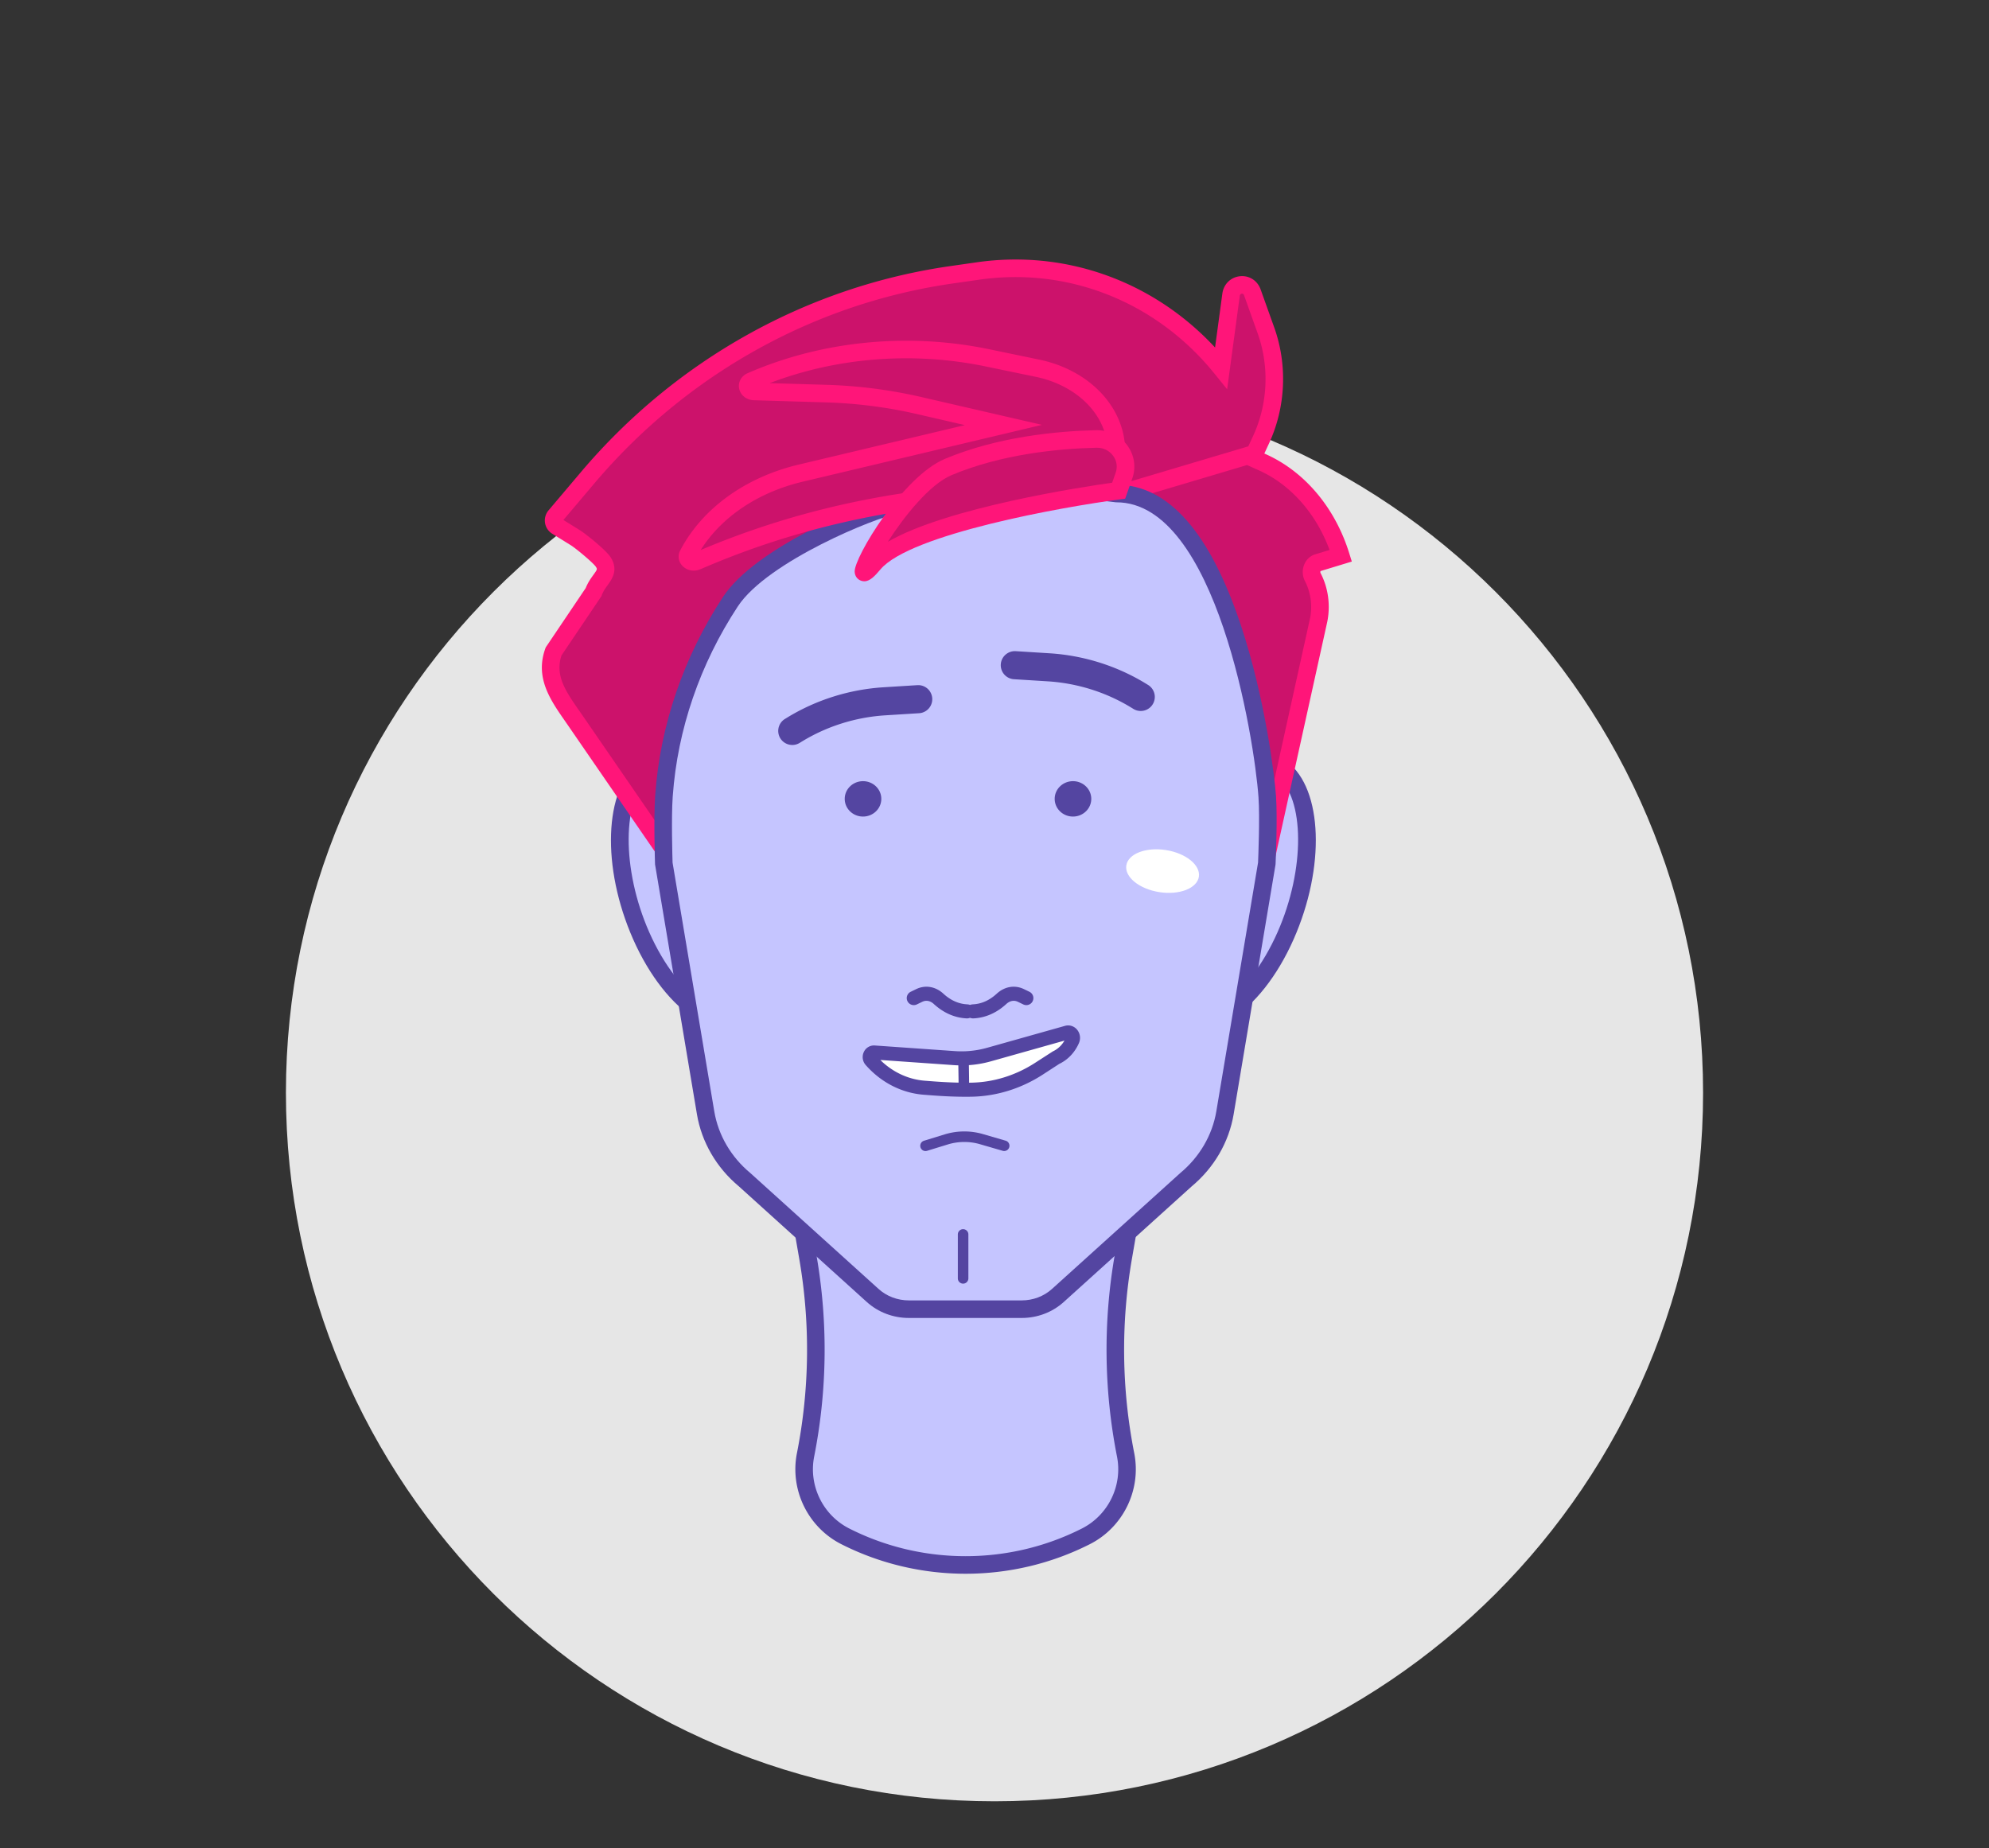 <svg xmlns="http://www.w3.org/2000/svg" xmlns:xlink="http://www.w3.org/1999/xlink" width="566" height="526" viewBox="0 0 566 526"><rect x="0" y="0" width="566" height="526" fill="#333333" stroke="none"/><defs><path id="a" d="M0 0h566v526H0z"/></defs><clipPath id="b"><use xlink:href="#a" overflow="visible"/></clipPath><path clip-path="url(#b)" fill="#E6E6E6" d="M484.637 311c0 111.361-90.275 201.637-201.637 201.637S81.363 422.361 81.363 311 171.639 109.363 283 109.363 484.637 199.639 484.637 311"/><path clip-path="url(#b)" fill="#C5C5FF" d="M365.834 266.301c-4.579 10.364-10.824 18.008-17.021 21.736-5.273 3.174-10.51 3.514-14.656.284-9.018-7.024-9.457-28.271-.98-47.457 8.476-19.185 22.657-29.045 31.676-22.021 9.017 7.024 9.457 28.271.981 47.458"/><path clip-path="url(#b)" fill="#5445A1" d="M340.69 293.104c-2.928 0-5.664-.936-8.07-2.81-10.019-7.804-10.778-29.959-1.73-50.44 5.929-13.419 15.006-23.112 23.688-25.297 4.371-1.1 8.455-.299 11.811 2.314 10.019 7.803 10.78 29.959 1.731 50.438v.001c-4.599 10.41-11.167 18.746-18.018 22.869-3.239 1.95-6.425 2.925-9.412 2.925m17.609-74.024c-.803 0-1.636.108-2.5.326-7.113 1.789-15.097 10.61-20.335 22.47-7.894 17.862-7.787 38.228.229 44.473 3.99 3.109 8.636 1.469 11.831-.452 5.989-3.605 11.83-11.116 16.023-20.606v.001c7.891-17.864 7.785-38.232-.231-44.475-1.484-1.157-3.165-1.737-5.017-1.737"/><path clip-path="url(#b)" fill="#C5C5FF" d="M182.458 266.301c4.579 10.364 10.824 18.008 17.02 21.736 5.273 3.174 10.51 3.514 14.656.284 9.018-7.024 9.457-28.271.981-47.457-8.476-19.185-22.658-29.045-31.676-22.021s-9.457 28.271-.981 47.458"/><path clip-path="url(#b)" fill="#5445A1" d="M207.602 293.103c-2.987 0-6.173-.974-9.413-2.922-6.851-4.125-13.418-12.46-18.017-22.87-9.049-20.48-8.288-42.636 1.731-50.439 3.356-2.613 7.44-3.413 11.811-2.314 8.683 2.185 17.76 11.879 23.688 25.298 9.049 20.48 8.288 42.635-1.731 50.439-2.405 1.872-5.142 2.808-8.069 2.808m-22.857-27.813c4.193 9.49 10.033 17.001 16.022 20.606 3.195 1.92 7.84 3.561 11.832.452 8.017-6.243 8.122-26.609.229-44.473-5.239-11.86-13.221-20.68-20.334-22.47-2.861-.72-5.392-.246-7.519 1.41-8.017 6.245-8.122 26.612-.23 44.475"/><path clip-path="url(#b)" fill="#FFF" d="M365.914 186.703c0 52.295-40.861 94.688-91.269 94.688-50.406 0-91.268-42.393-91.268-94.688s40.862-94.688 91.268-94.688c50.408 0 91.269 42.393 91.269 94.688"/><path clip-path="url(#b)" d="M274.646 283.891c-51.704 0-93.769-43.598-93.769-97.187 0-53.59 42.065-97.188 93.769-97.188 51.704 0 93.77 43.598 93.77 97.188-.001 53.588-42.066 97.187-93.77 97.187m0-189.375c-48.947 0-88.769 41.355-88.769 92.188 0 50.832 39.822 92.187 88.769 92.187s88.77-41.355 88.77-92.187c-.001-50.833-39.823-92.188-88.77-92.188"/><path clip-path="url(#b)" fill="#CC126B" d="M329.087 148.581l25.958-15.216 3.808-8.227c4.515-9.752 5.015-20.98 1.388-31.121l-3.865-10.812c-1.133-3.167-5.606-2.667-6.059.677l-2.815 20.828c-16.932-20.912-43.078-31.336-69.2-27.589l-7.57 1.086c-40.107 5.754-76.865 26.269-103.531 57.782l-9.202 10.876c-.757.893-.546 2.278.439 2.888l5.241 3.245c1.653 1.024 7.002 5.394 8.002 6.974 2.107 3.33-1.338 4.595-2.764 8.527l-11.374 16.881c-2.772 7.645 1.755 13.259 6.343 19.903l24.836 36.103 140.365-92.805z"/><path clip-path="url(#b)" fill="#FF1579" d="M188.053 244.826l-27.18-39.496c-4.278-6.132-8.701-12.474-5.681-20.801l.105-.289 11.384-16.898c.625-1.586 1.48-2.768 2.176-3.73 1.156-1.599 1.139-1.625.71-2.303-.662-1.033-5.539-5.152-7.205-6.185l-5.241-3.246a4.398 4.398 0 0 1-2.024-3.06 4.443 4.443 0 0 1 .992-3.568l9.203-10.875c27.058-31.976 64.378-52.802 105.084-58.641l7.57-1.086c25.343-3.637 50.293 5.382 67.819 24.248l2.074-15.348c.361-2.675 2.376-4.658 5.013-4.934 2.62-.279 4.979 1.234 5.877 3.751l3.867 10.811c3.824 10.694 3.287 22.727-1.475 33.013l-4.137 8.938-26.576 15.578-142.355 94.121zm-28.259-58.315c-1.937 5.756 1.21 10.27 5.179 15.958l.968 1.394 23.448 34.085 138.433-91.524 25.283-14.819 3.479-7.516c4.214-9.106 4.688-19.76 1.303-29.229l-3.867-10.812c-.05-.14-.18-.508-.647-.462-.332.035-.527.248-.579.632l-3.592 26.567-3.645-4.501c-16.481-20.357-41.488-30.334-66.902-26.687l-7.57 1.086c-39.494 5.665-75.71 25.881-101.978 56.923l-8.781 10.377 4.668 2.891c1.497.927 7.416 5.579 8.797 7.761 2.255 3.564.367 6.177-.883 7.906-.614.849-1.25 1.728-1.642 2.81l-.105.29-11.367 16.87z"/><path clip-path="url(#b)" fill="#CC126B" d="M355.045 129.686l4.129 1.848c10.398 4.653 18.561 14.366 22.371 26.619l-6.58 2.002c-1.517.462-2.223 2.511-1.402 4.077 1.91 3.655 2.516 8.045 1.683 12.218l-14.604 66.143-42.984-7.663 5.782-52.169-10.894-40.427 42.499-12.648z"/><path clip-path="url(#b)" fill="#FF1579" d="M362.564 245.476l-47.65-8.495 5.987-54.025-11.403-42.323 45.723-13.607 4.975 2.226c11.06 4.949 19.71 15.213 23.737 28.159l.747 2.402-8.898 2.707a.65.65 0 0 0-.005.553c2.188 4.183 2.87 9.107 1.92 13.867l-15.133 68.536zm-42.166-12.597l38.318 6.831 14.087-63.799c.706-3.54.179-7.392-1.457-10.519a5.666 5.666 0 0 1-.195-4.764c.589-1.403 1.714-2.447 3.087-2.864l4.109-1.251c-3.866-10.444-11.125-18.638-20.195-22.697l-3.283-1.469-39.276 11.688 10.382 38.532-5.577 50.312z"/><path clip-path="url(#b)" fill="#C5C5FF" d="M319.668 357.665l3.771-21.75h-97.333l3.769 21.75a154.87 154.87 0 0 1-.644 56.381v.002a21.358 21.358 0 0 0 11.299 23.179 75.739 75.739 0 0 0 68.484 0 21.361 21.361 0 0 0 11.3-23.179 154.88 154.88 0 0 1-.646-56.383"/><path clip-path="url(#b)" fill="#5445A1" d="M274.772 447.876c-12.149 0-24.298-2.807-35.373-8.42-9.487-4.808-14.677-15.455-12.621-25.891a151.807 151.807 0 0 0 .633-55.474l-4.276-24.677h103.274l-4.277 24.677a151.807 151.807 0 0 0 .634 55.474c2.056 10.436-3.135 21.083-12.622 25.891-11.074 5.613-23.223 8.42-35.372 8.42m-45.696-109.461l3.262 18.823a156.762 156.762 0 0 1-.655 57.291c-1.625 8.251 2.478 16.667 9.977 20.468 20.733 10.508 45.49 10.507 66.224 0 7.498-3.801 11.602-12.217 9.977-20.465a156.823 156.823 0 0 1-.655-57.294l3.263-18.823h-91.393z"/><path clip-path="url(#b)" fill="#C5C5FF" d="M317.706 140.453l-25.168-3.002c-4.143-.494-8.373-.02-12.117 1.36l-.202.074c-3.067 1.128-6.43 1.014-9.501-.103-3.725-1.355-7.922-1.818-12.032-1.328l-4.141 6.466c-4.868.581-37.422 13.201-46.687 27.3-10.901 16.589-17.5 35.521-18.905 55.132l-.026.365c-.446 6.401-.03 19.027-.03 19.027l11.895 70.962c1.235 7.363 5.136 14.075 11.109 19.038l36.427 32.927c2.779 2.513 6.462 3.911 10.31 3.911h32.095c3.847 0 7.53-1.398 10.31-3.911l36.431-32.927c5.975-4.963 9.876-11.675 11.111-19.038l11.904-70.962s.574-12.626.127-19.027c-.9-12.889-11.111-86.264-42.91-86.264"/><path clip-path="url(#b)" fill="#5445A1" d="M290.731 375.082h-32.093c-4.48 0-8.737-1.618-11.987-4.556l-36.389-32.894c-6.37-5.308-10.607-12.591-11.936-20.514l-11.923-71.126-.005-.167c-.017-.52-.415-12.829.034-19.282l.027-.372c1.417-19.781 8.094-39.258 19.309-56.324 9.091-13.836 39.142-26.229 47.245-28.172l4.204-6.565 1.172-.139c4.515-.539 9.075-.035 13.183 1.461 2.615.953 5.38.991 7.784.106l.193-.071c4.137-1.526 8.729-2.039 13.284-1.499l25.024 2.985c14.596.093 26.458 13.553 35.262 40.009 6.816 20.486 9.563 42.488 9.989 48.581.451 6.47-.1 18.792-.124 19.313l-.031.301-11.903 70.963c-1.329 7.922-5.568 15.205-11.937 20.513l-36.395 32.894c-3.25 2.937-7.507 4.555-11.987 4.555m-99.34-129.585l11.868 70.796c1.132 6.758 4.769 12.983 10.24 17.528l.079.068 36.427 32.928c2.329 2.105 5.395 3.265 8.634 3.265h32.093c3.238 0 6.305-1.159 8.636-3.265l36.509-32.996c5.472-4.546 9.108-10.771 10.243-17.529l11.879-70.811c.061-1.432.528-12.775.123-18.589-1.161-16.655-12.003-83.939-40.415-83.939l-.295-.018-25.169-3.001c-3.776-.453-7.564-.029-10.957 1.222l-.195.072c-3.52 1.294-7.504 1.258-11.227-.096-3.029-1.103-6.368-1.548-9.728-1.306l-4.122 6.437-1.172.139c-4.826.576-36.378 13.231-44.894 26.192-10.747 16.353-17.145 35.005-18.501 53.936l-.025.358c-.406 5.814-.077 17.11-.031 18.609"/><path clip-path="url(#b)" fill="#5445A1" d="M275.2 289.829l-.099-.002c-3.428-.168-6.579-1.545-9.364-4.094-1.026-.938-2.197-1.159-3.295-.628l-1.521.735a2 2 0 1 1-1.743-3.6l1.521-.736c2.599-1.257 5.49-.779 7.738 1.277 2.109 1.93 4.352 2.927 6.859 3.049a2.001 2.001 0 0 1-.096 3.999"/><path clip-path="url(#b)" fill="#5445A1" d="M276.895 289.829a2 2 0 0 1-.096-3.998c2.507-.122 4.75-1.119 6.857-3.049 2.249-2.057 5.143-2.532 7.738-1.278l1.522.737a2 2 0 1 1-1.743 3.6l-1.521-.737c-1.099-.529-2.271-.308-3.296.63-2.784 2.549-5.935 3.926-9.363 4.094l-.098.001M250.789 227.351c0 2.781-2.33 5.035-5.205 5.035-2.874 0-5.204-2.254-5.204-5.035s2.33-5.035 5.204-5.035c2.875 0 5.205 2.254 5.205 5.035M310.537 227.351c0 2.781-2.33 5.035-5.205 5.035-2.874 0-5.204-2.254-5.204-5.035s2.33-5.035 5.204-5.035c2.875 0 5.205 2.254 5.205 5.035M263.372 327.582a1.499 1.499 0 0 1-1.433-1.06 1.499 1.499 0 0 1 .993-1.874l5.873-1.805a19.03 19.03 0 0 1 10.931-.083l6.467 1.881a1.5 1.5 0 0 1-.838 2.88l-6.467-1.881a16.036 16.036 0 0 0-9.212.069l-5.873 1.805a1.442 1.442 0 0 1-.441.068"/><path clip-path="url(#b)" fill="#CC126B" d="M314.846 138.466c7.895-13.74-1.535-29.926-19.617-33.675l-14.24-2.953c-22.64-4.694-46.623-2.323-67.217 6.647-1.72.749-1.116 2.864.834 2.922l20.493.609a135.507 135.507 0 0 1 26.39 3.385l24.056 5.547-57.712 13.71c-14.423 3.427-26.193 11.932-32.065 23.171-.667 1.277 1.001 2.529 2.515 1.889l2.147-.909c24.812-10.503 52.015-16.751 79.922-18.357l34.494-1.986z"/><path clip-path="url(#b)" fill="#FF1579" d="M197.423 162.393c-1.235 0-2.434-.492-3.283-1.413-1.101-1.194-1.332-2.885-.588-4.309 6.231-11.927 18.516-20.837 33.703-24.446l47.322-11.241-13.65-3.147a132.99 132.99 0 0 0-25.902-3.321l-20.494-.61c-2.107-.063-3.834-1.438-4.201-3.344-.351-1.823.63-3.579 2.443-4.369 21.117-9.197 45.523-11.614 68.723-6.803l14.24 2.953c10.312 2.138 18.681 8.338 22.388 16.584 3.066 6.82 2.672 14.201-1.11 20.784l-.674 1.173-35.845 2.063c-27.783 1.6-54.393 7.71-79.09 18.164l-2.148.909a4.717 4.717 0 0 1-1.834.373m21.603-53.356l16.147.48a138.18 138.18 0 0 1 26.878 3.447l34.462 7.948-68.103 16.179c-12.696 3.015-23.111 10.031-29.018 19.442l.064-.027c25.226-10.677 52.395-16.918 80.752-18.551l33.092-1.904c2.372-4.849 2.476-10.155.263-15.075-3.051-6.788-10.095-11.923-18.842-13.737l-14.24-2.953c-20.652-4.285-42.292-2.585-61.455 4.751"/><path clip-path="url(#b)" fill="#CC126B" d="M319.846 135.349l-1.511 4.296s-58.719 7.74-69.71 20.801c-9.859 11.715 7.3-21.695 21.175-27.525 14.754-6.2 31.376-7.741 42.152-7.996 5.659-.134 9.718 5.238 7.894 10.424"/><path clip-path="url(#b)" fill="#FF1579" d="M245.952 165.429c-.297 0-.601-.051-.916-.16-1.088-.378-1.789-1.368-1.828-2.584-.132-4.104 13.693-27.056 25.623-32.069 14.947-6.281 31.667-7.921 43.062-8.19 3.523-.071 6.879 1.552 8.929 4.373 2.005 2.76 2.508 6.179 1.383 9.379l-2.02 5.745-1.523.201c-16.064 2.118-59.623 9.829-68.124 19.932-1.595 1.893-2.986 3.373-4.586 3.373m66.207-38.007l-.147.002c-10.964.26-27.019 1.823-41.244 7.802-6.238 2.621-13.542 11.819-18.117 18.959 16.877-9.785 55.495-15.635 63.832-16.809l1.004-2.856c.573-1.628.314-3.371-.711-4.783-1.073-1.476-2.749-2.315-4.617-2.315"/><path clip-path="url(#b)" fill="#5445A1" d="M225.46 208.014l.648-.396c7.692-4.702 16.479-7.463 25.559-8.032l9.624-.603"/><path clip-path="url(#b)" fill="#5445A1" d="M225.464 212.015a3.999 3.999 0 0 1-2.088-7.415l.648-.396c8.22-5.025 17.693-8.002 27.393-8.61l9.624-.602a3.999 3.999 0 1 1 .5 7.984l-9.624.602c-8.404.527-16.607 3.104-23.723 7.454l-.65.396c-.65.398-1.37.587-2.08.587M324.615 198.339l-.648-.396c-7.691-4.702-16.479-7.463-25.559-8.032l-9.624-.603"/><path clip-path="url(#b)" fill="#5445A1" d="M324.611 202.34c-.71 0-1.43-.189-2.08-.587l-.648-.395c-7.118-4.351-15.321-6.928-23.725-7.455l-9.624-.602a3.999 3.999 0 0 1-3.742-4.242c.138-2.204 2.045-3.867 4.242-3.742l9.624.602c9.7.608 19.173 3.585 27.395 8.611l.646.395a4 4 0 0 1-2.088 7.415M274.066 365.313a1.5 1.5 0 0 1-1.5-1.5v-12.5a1.5 1.5 0 1 1 3 0v12.5c0 .829-.67 1.5-1.5 1.5"/><path clip-path="url(#b)" fill="#FFF" d="M249.182 299.103l25.969 2.543 27.467-6.876 2.333 1.501-19.167 13.414-12.475.693-20.025-4.108zM320.511 246.289c-.518 3.306 3.684 6.71 9.385 7.602s10.741-1.065 11.259-4.371c.518-3.307-3.685-6.71-9.385-7.602-5.702-.893-10.743 1.065-11.259 4.371"/><path clip-path="url(#b)" fill="#5445A1" d="M274.899 312.131c-2.968 0-6.215-.134-9.678-.398l-2.353-.18c-6.281-.479-12.155-3.489-16.538-8.475a3.396 3.396 0 0 1-.478-3.765 3.175 3.175 0 0 1 3.038-1.779l22.827 1.604a26.82 26.82 0 0 0 9.192-.949l22.158-6.241c1.229-.345 2.524.046 3.379 1.024a3.672 3.672 0 0 1 .59 3.858c-1.152 2.665-3.141 4.771-5.608 5.945l-4.646 3.018c-6.193 4.025-13.252 6.212-20.412 6.325-.481.009-.973.013-1.471.013m-24.412-10.475c3.531 3.466 7.979 5.549 12.685 5.908l2.354.18c3.923.3 7.549.43 10.781.376 6.407-.101 12.733-2.064 18.296-5.679l5.018-3.235c1.35-.618 2.491-1.686 3.287-3.057l-20.914 5.891a31.087 31.087 0 0 1-6.758 1.121 30.677 30.677 0 0 1-3.798-.033l-20.951-1.472zm-1.878-.132h.002-.002z"/><path clip-path="url(#b)" fill="#5445A1" d="M274.069 311.063a1.5 1.5 0 0 1-1.295-2.262c.014-.493-.003-1.58-.027-3.178l-.053-3.629a1.5 1.5 0 0 1 1.48-1.52h.02a1.5 1.5 0 0 1 1.5 1.48l.052 3.622c.072 4.676.074 4.764-.986 5.315a1.461 1.461 0 0 1-.691.172m-.694-2.831l.693 1.33-.686-1.334-.007.004"/></svg>
